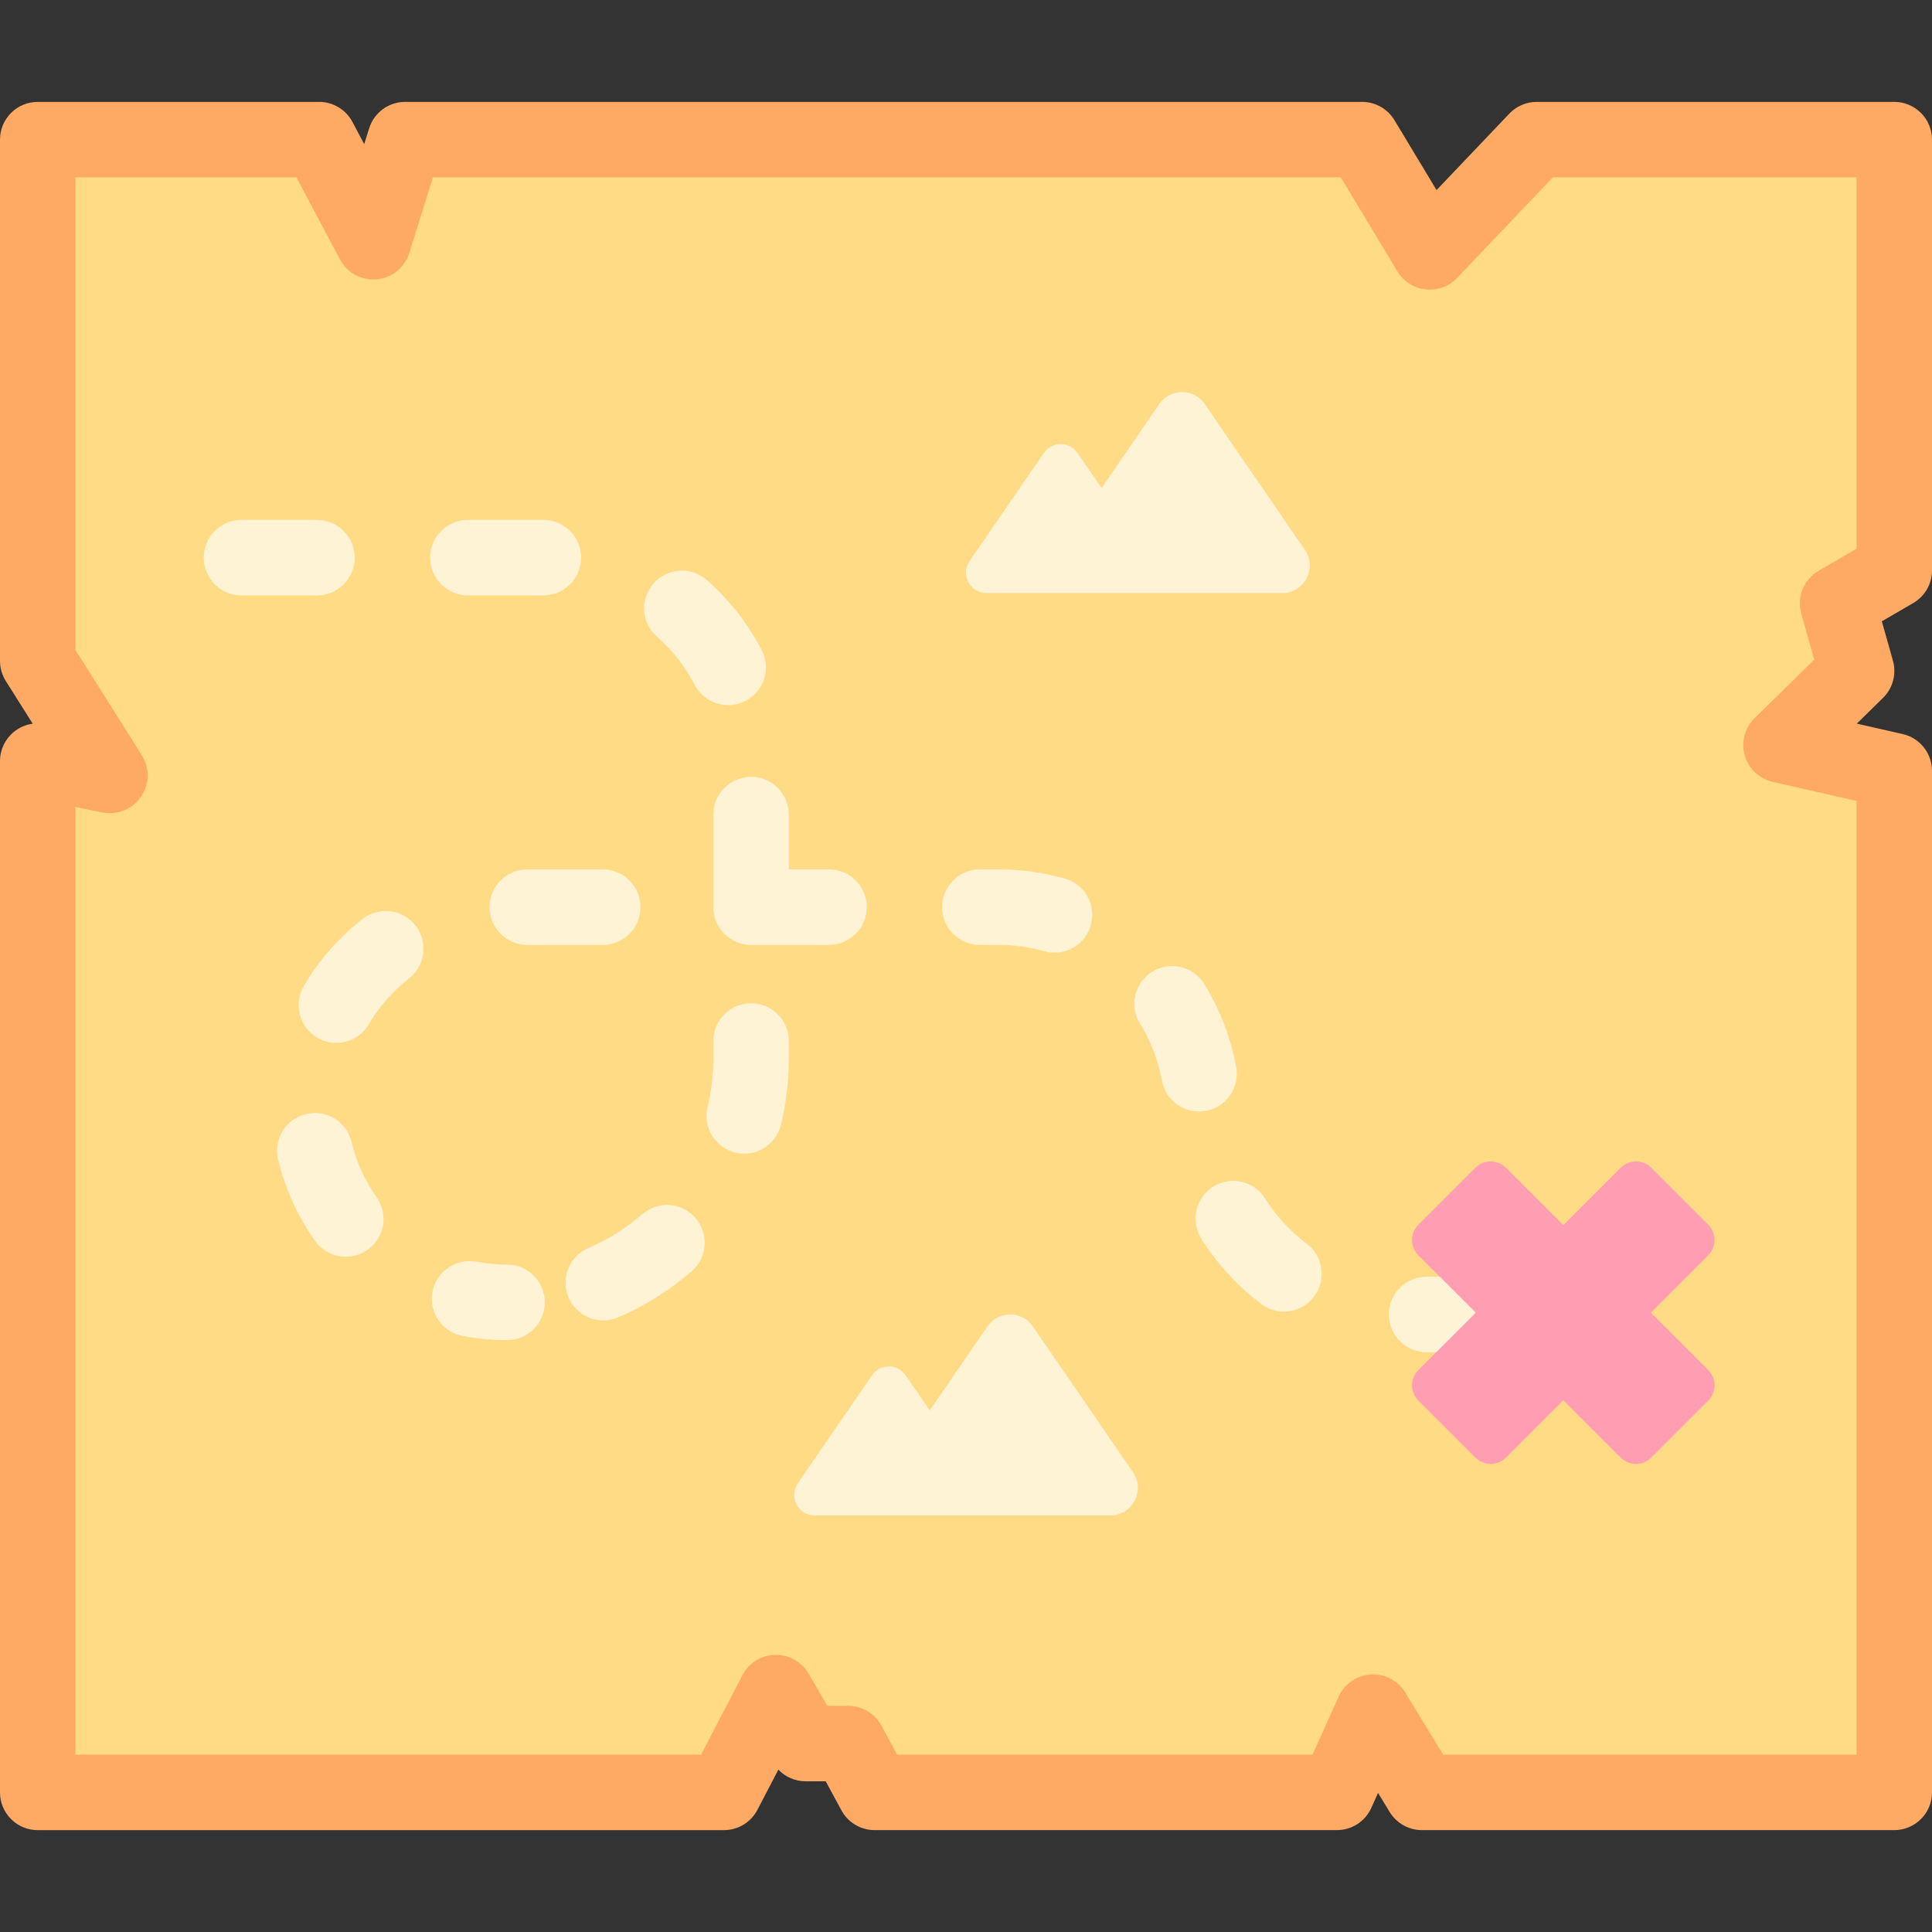<svg id="Capa_1" enable-background="new 0 0 512 512" height="512" viewBox="0 0 512 512" width="512" xmlns="http://www.w3.org/2000/svg"><rect x="0" y="0" width="512" height="512" fill="#333333" stroke="none"/><g><path d="m502 37h-94.76l-28.341 29.765-17.926-29.765h-253.604l-8.446 27.067-14.36-27.067h-74.563v138.148l19.125 30.35-19.125-3.793v273.295h181.859l13.775-26.448 7.883 13.515h11.263l7.005 12.933h122.512l9.573-21.256 12.952 21.256h125.178v-270.72l-30.011-6.83 20.034-19.646-5.047-17.898 15.024-8.739z" fill="#ffdb85"/><g><path d="m502 485h-125.178c-3.488 0-6.725-1.818-8.54-4.797l-3.083-5.059-1.784 3.962c-1.616 3.587-5.184 5.894-9.118 5.894h-122.512c-3.67 0-7.045-2.01-8.793-5.237l-4.168-7.695h-5.306c-2.769 0-5.376-1.145-7.241-3.102l-5.549 10.654c-1.722 3.307-5.141 5.381-8.869 5.381h-181.859c-5.523 0-10-4.477-10-10v-273.296c0-2.993 1.341-5.829 3.654-7.729 1.453-1.193 3.194-1.938 5.016-2.183l-7.13-11.314c-1.006-1.596-1.54-3.444-1.54-5.331v-138.148c0-5.523 4.477-10 10-10h74.563c3.701 0 7.1 2.044 8.834 5.313l3.123 5.886 1.304-4.178c1.303-4.177 5.17-7.021 9.546-7.021h253.604c3.507 0 6.757 1.837 8.566 4.841l11.16 18.531 19.298-20.268c1.888-1.982 4.505-3.104 7.242-3.104h94.76c5.523 0 10 4.477 10 10v114.167c0 3.561-1.894 6.854-4.972 8.644l-8.323 4.841 2.943 10.437c.992 3.517-.014 7.295-2.623 9.854l-6.956 6.821 12.15 2.765c4.551 1.036 7.781 5.083 7.781 9.75v270.721c0 5.523-4.477 10-10 10zm-119.561-20h109.561v-252.74l-22.23-5.06c-3.567-.812-6.406-3.506-7.402-7.026-.997-3.52.008-7.303 2.62-9.864l15.802-15.497-3.439-12.194c-1.239-4.392.652-9.064 4.597-11.358l10.052-5.846v-98.415h-80.474l-25.385 26.661c-2.151 2.259-5.233 3.387-8.334 3.044-3.101-.34-5.865-2.108-7.474-4.781l-15.011-24.924h-240.598l-6.256 20.046c-1.202 3.853-4.603 6.605-8.621 6.978-4.021.372-7.868-1.706-9.759-5.271l-11.54-21.753h-58.548v125.26l17.585 27.907c2.13 3.38 2.043 7.703-.219 10.995s-6.268 4.92-10.187 4.145l-7.179-1.424v251.117h165.792l10.973-21.067c1.683-3.23 4.988-5.291 8.63-5.378 3.624-.091 7.042 1.812 8.877 4.958l4.99 8.554h5.519c3.67 0 7.045 2.01 8.793 5.237l4.168 7.695h110.092l6.918-15.363c1.524-3.383 4.795-5.645 8.498-5.875 3.707-.227 7.229 1.609 9.16 4.778z" fill="#ffaa64"/></g><g fill="#fff3d6"><path d="m273.723 351.519c-2.903-4.228-9.144-4.228-12.047 0l-15.286 22.262-6.386-9.301c-2.152-3.134-6.778-3.134-8.929 0l-19.666 28.642c-2.467 3.594.105 8.481 4.465 8.481h78.357c5.881 0 9.352-6.594 6.023-11.442z"/><path d="m261.425 157.167h78.357c5.881 0 9.352-6.594 6.023-11.442l-26.532-38.642c-2.903-4.228-9.144-4.228-12.047 0l-15.286 22.262-6.386-9.301c-2.152-3.134-6.778-3.134-8.929 0l-19.666 28.642c-2.466 3.594.107 8.481 4.466 8.481z"/><path d="m134.378 335.145c-2.711 0-5.421-.257-8.057-.763-5.425-1.044-10.666 2.509-11.708 7.933s2.509 10.665 7.933 11.708c3.876.745 7.856 1.123 11.831 1.123 5.523 0 10-4.477 10-10s-4.476-10.001-9.999-10.001z"/><path d="m96.092 243.534c-6.308 4.911-11.55 10.894-15.58 17.782-2.789 4.767-1.186 10.892 3.582 13.681 1.587.929 3.325 1.37 5.041 1.37 3.436 0 6.78-1.772 8.641-4.952 2.742-4.686 6.309-8.757 10.604-12.102 4.358-3.393 5.14-9.676 1.747-14.034-3.395-4.356-9.679-5.138-14.035-1.745z"/><path d="m319.566 294.399c5.432-.998 9.027-6.21 8.029-11.642-1.437-7.82-4.289-15.219-8.478-21.992-2.905-4.697-9.068-6.15-13.765-3.245s-6.149 9.068-3.245 13.765c2.875 4.647 4.832 9.723 5.816 15.084.886 4.821 5.091 8.195 9.824 8.195.6.002 1.209-.052 1.819-.165z"/><path d="m93.159 302.637c-1.28-5.372-6.67-8.689-12.046-7.409-5.372 1.28-8.689 6.673-7.409 12.046 1.852 7.772 5.143 15.026 9.779 21.56 1.95 2.748 5.033 4.214 8.164 4.214 2.001 0 4.022-.599 5.778-1.846 4.504-3.196 5.564-9.438 2.368-13.942-3.147-4.436-5.379-9.355-6.634-14.623z"/><path d="m129.736 240.404c0 5.523 4.477 10 10 10h19.989c5.523 0 10-4.477 10-10s-4.477-10-10-10h-19.989c-5.523 0-10 4.477-10 10z"/><path d="m259.668 250.404h5.008c4.1 0 8.154.562 12.051 1.669.914.26 1.834.383 2.739.383 4.357 0 8.364-2.87 9.614-7.268 1.51-5.312-1.573-10.843-6.885-12.354-5.675-1.613-11.57-2.431-17.519-2.431h-5.008c-5.523 0-10 4.477-10 10s4.478 10.001 10 10.001z"/><path d="m346.264 329.577c-4.378-3.284-8.067-7.3-10.964-11.936-2.926-4.684-9.096-6.106-13.78-3.18-4.683 2.927-6.107 9.097-3.18 13.78 4.209 6.733 9.566 12.565 15.923 17.334 1.799 1.35 3.904 2.001 5.993 2.001 3.04 0 6.043-1.381 8.007-4 3.314-4.417 2.419-10.685-1.999-13.999z"/><path d="m388.064 338.349h-10c-5.523 0-10 4.477-10 10s4.477 10 10 10h10c5.523 0 10-4.477 10-10s-4.477-10-10-10z"/><path d="m189.041 215.879v24.524c0 5.523 4.477 10 10 10h20.65c5.523 0 10-4.477 10-10s-4.477-10-10-10h-10.65v-14.524c0-5.523-4.477-10-10-10s-10 4.477-10 10z"/><path d="m174.095 168.73c4.116 3.62 7.482 7.912 10.004 12.754 1.783 3.423 5.268 5.383 8.877 5.383 1.556 0 3.135-.364 4.611-1.133 4.898-2.551 6.801-8.59 4.25-13.488-3.667-7.041-8.557-13.277-14.534-18.534-4.147-3.647-10.465-3.243-14.113.904-3.647 4.148-3.242 10.467.905 14.114z"/><path d="m199.041 265.879c-5.523 0-10 4.477-10 10v4.603c0 4.364-.514 8.704-1.528 12.899-1.297 5.368 2.003 10.772 7.371 12.069.79.191 1.579.282 2.357.282 4.511 0 8.605-3.075 9.712-7.653 1.385-5.732 2.088-11.653 2.088-17.598v-4.603c0-5.522-4.477-9.999-10-9.999z"/><path d="m170.19 321.781c-4.279 3.714-9.076 6.726-14.256 8.952-5.075 2.18-7.421 8.061-5.241 13.136 1.627 3.787 5.316 6.055 9.193 6.055 1.317 0 2.656-.262 3.942-.814 7.08-3.042 13.631-7.154 19.471-12.223 4.171-3.62 4.618-9.936.998-14.107-3.62-4.172-9.936-4.619-14.107-.999z"/><path d="m94 147.79c0-5.523-4.477-10-10-10h-20c-5.523 0-10 4.477-10 10s4.477 10 10 10h20c5.523 0 10-4.477 10-10z"/><path d="m124 157.79h20c5.523 0 10-4.477 10-10s-4.477-10-10-10h-20c-5.523 0-10 4.477-10 10s4.477 10 10 10z"/></g><g><path d="m429.485 309.486-15.193 15.193-15.193-15.193c-2.247-2.247-5.89-2.247-8.137 0l-15.058 15.058c-2.247 2.247-2.247 5.89 0 8.137l15.193 15.193-15.193 15.193c-2.247 2.247-2.247 5.89 0 8.137l15.058 15.058c2.247 2.247 5.89 2.247 8.137 0l15.193-15.193 15.193 15.193c2.247 2.247 5.89 2.247 8.137 0l15.058-15.058c2.247-2.247 2.247-5.89 0-8.137l-15.193-15.193 15.193-15.193c2.247-2.247 2.247-5.89 0-8.137l-15.058-15.058c-2.247-2.247-5.89-2.247-8.137 0z" fill="#ff9eb2"/></g></g></svg>